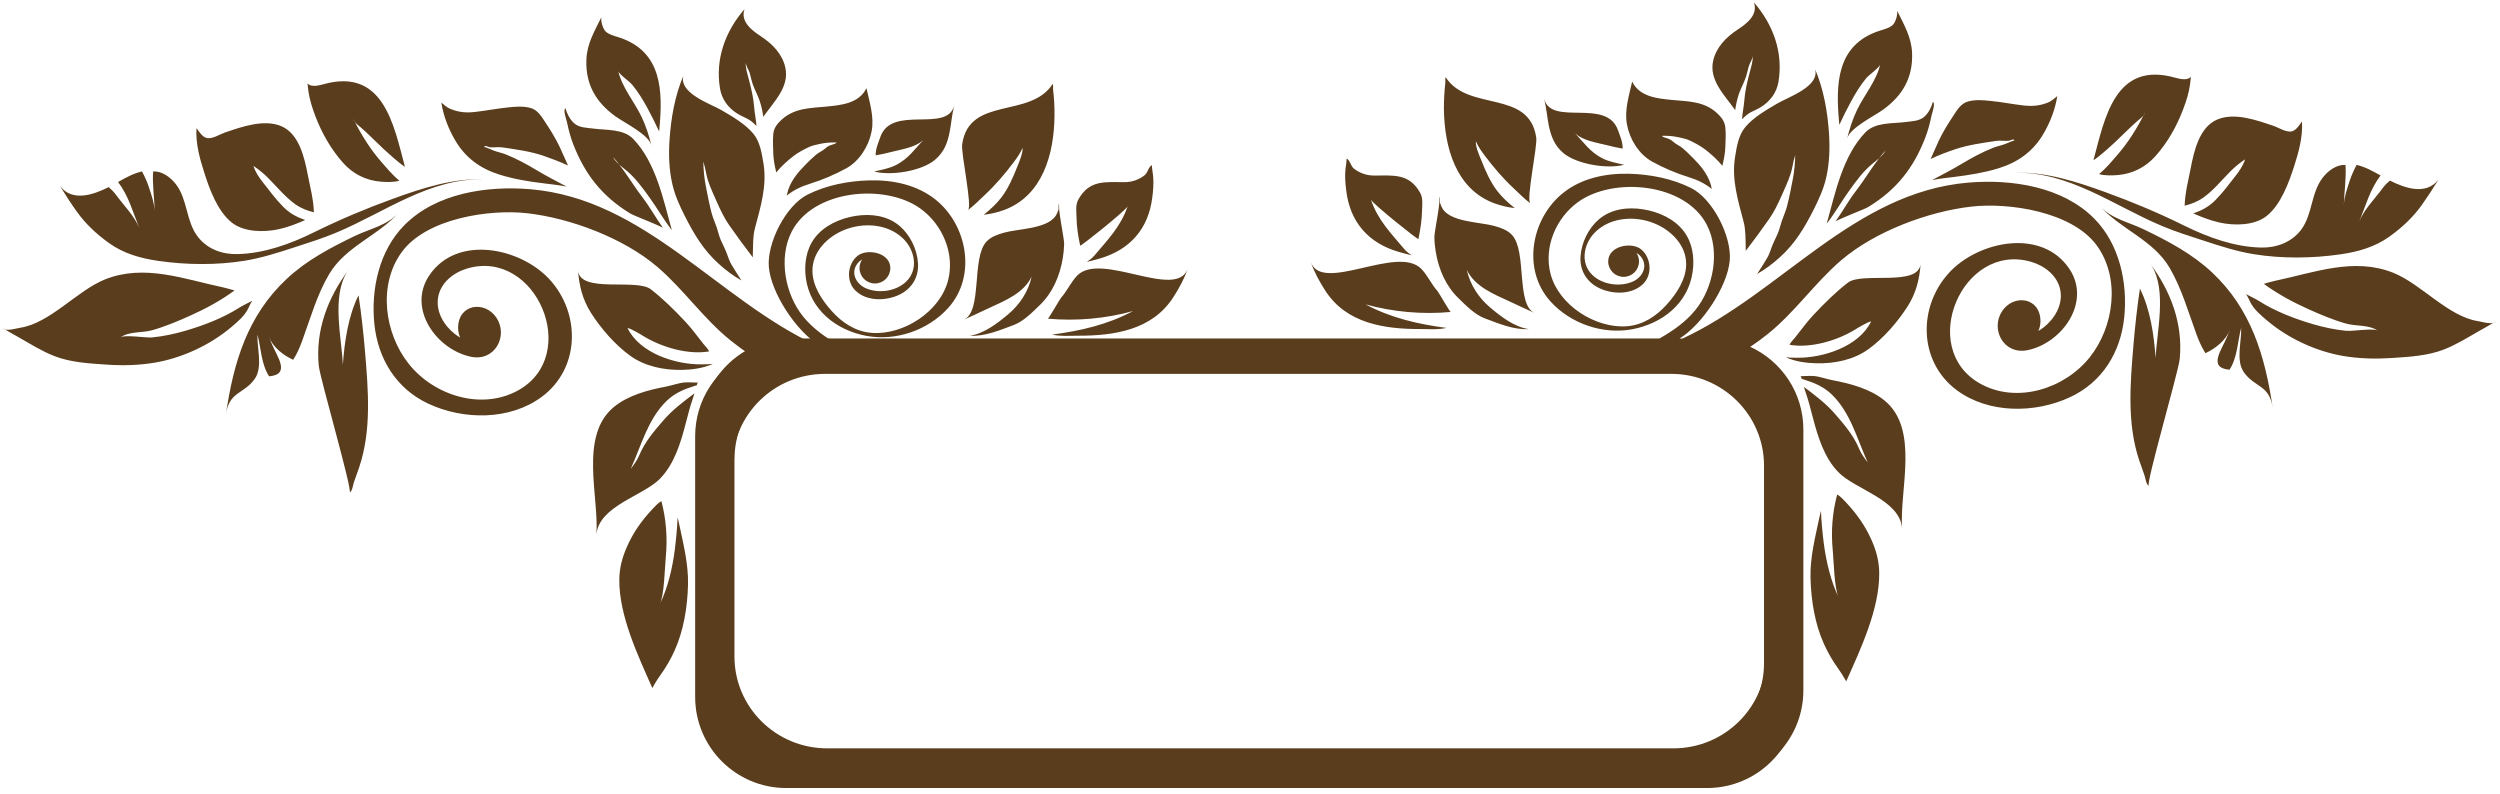 <?xml version="1.0" encoding="UTF-8"?>
<!-- Generator: Adobe Illustrator 15.0.1, SVG Export Plug-In  -->
<!DOCTYPE svg PUBLIC "-//W3C//DTD SVG 1.1 Tiny//EN" "http://www.w3.org/Graphics/SVG/1.1/DTD/svg11-tiny.dtd">
<svg version="1.1" baseProfile="tiny" xmlns="http://www.w3.org/2000/svg" xmlns:xlink="http://www.w3.org/1999/xlink" xmlns:a="http://ns.adobe.com/AdobeSVGViewerExtensions/3.0/" x="0px" y="0px" width="378px" height="120px" viewBox="-0.42 -0.37 378 120" overflow="visible" xml:space="preserve">
<defs>
</defs>
<path fill="#5A3D1C" d="M102.92,11.07c-1.31,3.02-1.9,6.52-2.11,9.75c-0.15,2.23-0.07,4.52,0.44,6.7c0.39,1.7,1.11,3.26,1.89,4.8  c1.37,2.71,2.81,5.12,5.08,7.17c1.09,0.99,2.21,1.84,3.48,2.55c-0.02-0.04-0.05-0.07-0.08-0.11c-0.5-0.76-0.98-1.52-1.44-2.29  c-0.31-0.53-0.47-1.05-0.68-1.61c-0.25-0.7-0.61-1.36-0.91-2.04c-0.28-0.63-0.42-1.29-0.63-1.94c-0.26-0.76-0.6-1.48-0.8-2.26  c-0.34-1.32-0.59-2.63-0.85-3.96c-0.25-1.25-0.37-2.53-0.39-3.8c0.04,0.27,0.15,0.53,0.22,0.81c0.17,0.68,0.26,1.39,0.48,2.06  c0.38,1.16,0.9,2.25,1.39,3.36c0.52,1.16,1.09,2.37,1.82,3.41c1.16,1.65,2.34,3.28,3.57,4.87c0-0.17,0-0.35,0.01-0.53  c0.05-1.32-0.02-2.6,0.32-3.88c0.85-3.21,1.84-6.41,1.29-9.76c-0.25-1.5-0.51-3.25-1.49-4.47c-1.24-1.53-3.19-2.63-4.86-3.62  C107.02,15.33,102.16,13.72,102.92,11.07z M99.28,19.11c0.52-5.66,0.46-11.72-6.15-13.84c-0.67-0.21-1.79-0.48-2.17-1.12  c-0.33-0.56-0.52-1.26-0.46-1.9c-1.04,2.13-2.19,4-2.26,6.46c-0.12,3.67,1.42,6.34,4.34,8.47c1.32,0.97,5.08,2.78,5.49,4.41  c-0.37-1.49-0.83-2.94-1.5-4.33c-1.06-2.21-2.98-4.48-3.5-6.87c0.1,0.46,1.69,1.55,2.1,2.05c0.9,1.1,1.66,2.33,2.33,3.58  c0.61,1.15,1.2,2.3,1.74,3.48C99.25,19.37,99.26,19.24,99.28,19.11z M85.46,24.65c-0.41-0.9-0.79-1.81-1.21-2.71  c-0.59-1.27-1.39-2.57-2.16-3.73c-0.63-0.95-1.2-1.99-2.37-2.28c-1.09-0.27-2.13-0.18-3.24-0.07c-1.71,0.17-3.4,0.51-5.11,0.7  c-1.33,0.15-2.39,0.05-3.64-0.44c-0.61-0.24-0.93-0.59-1.42-0.98c0.31,2,1.07,3.96,2.09,5.7c1.56,2.67,3.84,4.31,6.77,5.21  c2.18,0.68,4.44,1.04,6.7,1.31c1.13,0.14,2.26,0.26,3.38,0.48c-1.52-0.81-3.05-1.59-4.53-2.48c-1.54-0.92-3.06-1.75-4.73-2.41  c-0.6-0.23-1.23-0.34-1.83-0.58c-0.46-0.18-0.9-0.4-1.37-0.53c0.06-0.31,0.66,0.04,0.88,0.06c0.64,0.05,1.28-0.08,1.92,0.02  c2.05,0.31,4.12,0.58,6.1,1.24C82.91,23.59,84.21,24.07,85.46,24.65z M89.28,19.07c-0.98-0.13-2.17-0.11-2.94-0.85  c-0.63-0.6-1.03-1.4-1.26-2.22c-0.41,0.26,0.14,1.69,0.22,2.07c0.23,1.13,0.54,2.32,0.96,3.39c1.79,4.58,4.37,7.86,8.6,10.44  c0.62,0.38,3.23,1.31,4.95,2.16c-1.07-1.47-1.93-3.08-3.03-4.51c-1.25-1.62-2.31-3.42-3.57-5.04c-0.4-0.36-0.78-0.77-0.94-1.13  c0.33,0.36,0.64,0.74,0.94,1.13c0.31,0.28,0.63,0.54,0.86,0.72c1.54,1.22,2.61,2.73,3.75,4.31c1.15,1.6,2.12,3.33,3.34,4.88l0,0  c-1.3-4.67-2.42-10.24-5.85-13.8C93.81,19.09,91.2,19.33,89.28,19.07z M114.99,17.29c1.61-2.29,3.99-4.54,3.33-7.46  c-0.46-2.04-1.95-3.56-3.65-4.68c-1.39-0.91-3.18-2.24-2.52-4.14c-2.92,3.37-4.45,7.57-3.7,12.03c0.26,1.56,1.18,2.84,2.51,3.7  c0.54,0.35,1.12,0.58,1.68,0.88c0.51,0.26,0.92,0.66,1.32,1.06c-0.06-0.97-0.28-1.88-0.35-2.86c-0.11-1.47-0.47-2.94-0.85-4.36  c-0.18-0.67-0.5-1.7-0.41-2.4c-0.04,0.49,0.45,1.12,0.58,1.59c0.17,0.59,0.28,1.17,0.48,1.75c0.29,0.84,0.74,1.61,1.02,2.45  C114.7,15.65,114.88,16.46,114.99,17.29z M177,44.55c0.88-1.37,1.65-2.78,2.18-4.32c-1.68,4.89-13.17-2.68-16.75,1.09  c-0.95,1-1.51,2.32-2.42,3.33c-0.19,0.22-1.87,3.17-2,3.16c4.25,0.4,8.77,0,12.89-1.15c-3.86,2.06-7.93,2.99-12.24,3.56  c1.29,0.3,2.6,0.16,3.91,0.17C168.01,50.4,173.81,49.55,177,44.55z M271.46,105.01V65.58c0-7.6-6.16-13.77-13.77-13.77H126.45  c-2.03-1.16-3.89-2.43-5.41-4.29c-2.75-3.36-3.8-8.87-1.76-12.86c3.26-6.38,14.13-7.33,19.46-3.5c3.35,2.41,5.25,6.83,4.18,10.9  c-1.24,4.72-6.76,8.26-11.53,7.9c-2.44-0.18-4.46-1.52-6.05-3.3c-1.48-1.65-2.9-3.77-2.92-6.07c-0.02-2.9,2.28-5.17,4.81-6.19  c2.86-1.16,6.49-0.96,8.82,1.22c1.84,1.72,2.5,4.73,0.52,6.61c-1.54,1.47-4.2,1.82-6.12,0.96c-1.46-0.66-2.3-2.34-1.21-3.73  c0.21-0.27,0.45-0.46,0.7-0.6c-0.25,0.37-0.4,0.82-0.4,1.3c0,1.29,1.04,2.33,2.33,2.33c1.29,0,2.33-1.04,2.33-2.33  c0-2.37-3.57-3.01-4.98-1.83c-1.53,1.27-1.76,3.87-0.24,5.29c1.71,1.6,4.55,1.52,6.56,0.58c1.93-0.91,3-2.71,2.84-4.83  c-0.15-2.08-1.19-4.23-2.78-5.58c-1.84-1.57-4.36-1.89-6.69-1.51c-2.3,0.37-4.69,1.42-6.14,3.32c-1.31,1.73-1.63,4-1.34,6.11  c0.67,4.77,4.57,7.84,9.13,8.7c4.46,0.84,9.36-0.85,12.4-4.23c4.31-4.79,2.91-12.53-1.96-16.4c-2.8-2.22-6.42-2.96-9.92-2.88  c-3.18,0.08-6.5,0.71-9.37,2.14c-3.34,1.66-6.18,7.37-5.88,10.95c0.33,3.91,4.11,9.69,7.6,11.83h-0.46  c-14.93-6.95-25.91-22.12-43.2-23.58c-6.52-0.55-14.23,0.57-19.04,5.43c-3.82,3.85-5.09,9.71-4.54,14.98  c0.55,5.25,3.3,9.75,8.16,12.02c5.29,2.48,12.33,2.54,17.15-1.04c5.8-4.3,5.91-12.59,1.18-17.75c-4.39-4.79-14-6.84-18.19-0.61  c-3.36,4.98,1.05,11.2,6.29,12.3c3.65,0.76,5.69-3.17,3.86-5.91c-1.74-2.61-5.8-2.11-5.79,1.57c0,0.51,0.12,1,0.31,1.44  c-0.29-0.17-0.57-0.36-0.81-0.55c-1.66-1.29-2.9-3.39-2.52-5.56c0.39-2.22,2.34-3.73,4.41-4.34c10.44-3.05,17.27,13.12,7.69,18.43  c-5.55,3.08-12.75,0.77-16.54-4c-3.69-4.63-4.69-11.96-1.05-16.92c3.74-5.11,13.29-6.5,18.96-5.86c6.56,0.75,14.58,3.76,19.67,8.11  c4,3.42,6.97,7.83,11.09,11.14c0.83,0.66,1.72,1.33,2.66,1.95c-4.74,2.18-8.03,6.96-8.03,12.51v39.43c0,7.6,6.16,13.77,13.77,13.77  h139.24C265.29,118.78,271.46,112.61,271.46,105.01z M266.3,99.9c0,7.67-6.28,13.88-14.02,13.88H124.33  c-7.74,0-14.02-6.21-14.02-13.88V70.04c0-7.67,6.28-13.88,14.02-13.88h127.95c7.74,0,14.02,6.21,14.02,13.88V99.9z M131.37,19.48  c0.42-2.2-0.32-4.39-0.78-6.52c-1.11,2.29-3.74,2.56-6.02,2.78c-2.49,0.24-4.86,0.21-6.8,1.98c-0.66,0.6-1.19,1.26-1.27,2.17  c-0.09,0.98-0.03,2.01,0,2.99c0.04,0.96,0.22,1.89,0.45,2.82c0.75-0.93,1.67-1.75,2.6-2.47c0.66-0.51,1.44-0.93,2.18-1.29  c0.59-0.29,1.12-0.4,1.76-0.54c0.85-0.19,1.71-0.26,2.6-0.23c-0.15,0.21-0.5,0.27-0.73,0.35c-0.42,0.13-0.66,0.25-0.99,0.55  c-0.43,0.38-0.96,0.59-1.4,0.95c-0.59,0.49-1.13,1.03-1.67,1.58c-1.04,1.05-2.03,2.25-2.52,3.67c-0.09,0.27-0.18,0.61-0.24,0.93  c1.08-0.86,2.18-1.38,3.54-1.8c1.85-0.57,3.78-1.4,5.47-2.33C129.54,23.98,130.95,21.69,131.37,19.48z M173.81,29.45  c0.13-1.06,0.23-2.15,0.12-3.21c-0.06-0.55-0.17-1.09-0.18-1.64c-0.54,0.28-0.61,1.12-1.1,1.52c-0.84,0.67-1.92,1.05-2.99,1.05  c-2.98,0-5.33-0.38-7.01,2.58c-0.49,0.87-0.32,1.79-0.3,2.75c0.02,1.42,0.25,2.87,0.55,4.27c0.04,0.17,6.69-5.13,7.17-5.93  c-1.04,3.05-2.98,5.01-5.02,7.43c-0.32,0.38-0.73,0.68-1.15,0.96c0.66-0.15,1.32-0.32,1.96-0.51  C170.43,37.39,173.23,34.24,173.81,29.45z M160.48,36.51c0.03-0.78-1.06-5.75-0.71-6.14c-0.27,0.3-0.05,0.66-0.16,1  c-0.08,0.27-0.32,0.79-0.49,1.01c-1.44,1.88-5.64,1.84-7.73,2.43c-0.98,0.28-1.95,0.6-2.66,1.36c-2.29,2.45-0.58,10.52-3.4,11.79  c1.25-0.56,2.49-1.14,3.72-1.72c2.41-1.12,5.31-2.25,6.52-4.8c-0.48,2.24-1.81,4.25-3.55,5.71c-1.62,1.36-3.66,2.93-5.81,3.25  c2.29,0.12,4.52-0.84,6.63-1.62c1.53-0.57,2.87-1.97,4.03-3.09c1.88-1.83,2.95-4.36,3.39-6.94C160.39,38,160.46,37.25,160.48,36.51z   M143.17,19.56c0.25-1.3,0.35-2.67,0.69-3.97c-1.1,4.22-9.43-0.19-11.17,4.75c-0.28,0.81-0.75,1.84-0.7,2.78  c0.75-0.13,1.5-0.29,2.26-0.49c1.41-0.37,3.67-0.69,4.77-1.7c0.05-0.05,0.1-0.09,0.15-0.12c-1.3,1.41-2.25,2.79-4.01,3.72  c-1.06,0.56-2.25,0.77-3.4,1.03c2.51,0.69,7.15-0.06,9.17-1.75C142.36,22.62,142.87,21.14,143.17,19.56z M86.98,40.49  c0.15,2.3,0.69,4.45,1.94,6.42c1.5,2.37,3.65,4.85,5.93,6.5c2.24,1.62,5.13,2.2,7.86,2.15c1.55-0.03,3.21-0.26,4.66-0.91  c-0.54,0.06-1.05,0.06-1.65,0.07c-3.96,0.07-9.44-1.68-11.26-5.5c0.47,0.11,0.81,0.34,1.24,0.55c0.44,0.22,0.83,0.48,1.25,0.73  c2.74,1.65,6.68,2.81,9.86,2.26c-0.22-0.44-0.57-0.74-0.88-1.14c-0.91-1.14-1.76-2.33-2.76-3.39c-1.63-1.73-3.32-3.42-5.2-4.87  C95.78,41.69,87.21,44.05,86.98,40.49z M89.75,80.51c0.33-4.36,7.04-5.88,9.59-8.47c2.18-2.21,3.14-5.39,3.9-8.31  c0.34-1.3,0.64-2.52,1.08-3.79c0.09-0.27,0.18-0.55,0.27-0.84c-1.64,1.23-3.34,2.51-4.68,4.06c-1.47,1.7-2.82,3.27-3.7,5.36  c-0.3,0.71-0.81,1.4-1.27,2.01c1.6-3.5,2.58-7.51,5.42-10.27c1.22-1.18,2.59-1.76,4.18-2.26c0.13-0.04,0.26-0.08,0.4-0.12  c0.03-0.12,0.07-0.25,0.1-0.37c0.06-0.01,0.12-0.03,0.19-0.04c-0.7,0.03-1.4-0.07-2.09-0.02c-0.96,0.08-1.9,0.45-2.84,0.63  c-2.7,0.51-5.69,1.29-7.87,3.06C87.09,65.5,90.19,74.75,89.75,80.51z M159.02,17.16c0.02-1.37-0.06-2.72-0.21-3.97  c-0.04-0.31,0.05-0.59-0.05-0.89c-3.38,5.32-12.62,1.79-13.7,9.14c-0.2,1.34,1.56,9.37,0.89,9.95c0.01-0.01,0.02-0.01,0.03-0.02  c0.92-0.71,1.67-1.49,2.52-2.28c1.56-1.45,3.01-3.15,4.29-4.85c0.55-0.73,1.04-1.41,1.4-2.24c0.06,0.82-0.47,2-0.77,2.77  c-0.66,1.65-1.35,3.31-2.46,4.75c-0.73,0.95-1.66,1.81-2.64,2.58c1.03-0.1,2.16-0.38,3.11-0.73  C157.22,29.21,158.96,22.92,159.02,17.16z M94.34,82.38c-0.7,1.62-1.11,3.16-1.12,4.92c-0.04,5.43,2.83,11.48,4.99,16.35  c0.37-0.65,0.79-1.35,1.25-1.98c0.8-1.11,1.51-2.34,2.08-3.59c1.42-3.1,1.99-6.71,2.07-10.09c0.07-3.12-0.74-6.26-1.38-9.3  c-0.06-0.28-0.14-0.55-0.2-0.82c-0.06,1.67-0.23,3.34-0.43,4.94c-0.33,2.64-1.06,5.77-2.25,8.15c0.68-1.37,0.73-5.38,0.9-7.14  c0.27-2.79,0.06-5.7-0.67-8.42c-0.51,0.29-0.88,0.71-1.29,1.14C96.63,78.29,95.3,80.16,94.34,82.38z M29.47,35.4  c-1.79-2.34-1.49-5.58-3.31-7.94c-0.82-1.05-2.09-1.98-3.43-1.91c-0.13,1.94,0.18,4.04,0.26,6.05c-0.1-1.32-0.44-2.27-0.9-3.67  c-0.26-0.82-0.64-1.62-1.04-2.38c-1.28,0.29-2.47,0.95-3.62,1.6c1.61,2.12,2.22,4.5,3.2,6.93c-0.74-1.82-2.36-3.41-3.51-4.99  c-0.32-0.44-0.71-0.82-1.11-1.17c-2.31,1.17-5.48,2.26-7.34-0.14c0.78,1.29,1.59,2.54,2.46,3.76c1.37,1.93,3.01,3.46,4.93,4.84  c2.23,1.6,4.78,2.31,7.47,2.7c4.24,0.61,8.78,0.66,13.01-0.02c2.57-0.42,5.05-1.21,7.52-2.02c2.15-0.7,4.31-1.37,6.4-2.25  c7.35-3.08,14.09-8.29,22.43-8.05c-4.84-0.18-9.42,1.32-13.91,2.95c-4.08,1.48-7.96,3.11-11.85,5.03  c-3.61,1.79-7.59,3.24-11.65,3.33C33.16,38.11,30.91,37.29,29.47,35.4z M33.74,62.26c0.51-3.47,2.69-3.01,4.34-5.32  c1.28-1.79,0.33-4.68,0.43-6.74c0.53,2.05,0.57,4.52,1.76,6.33c3.35-0.28,1.14-3.06,0.4-4.92c-0.15-0.38-0.33-0.76-0.48-1.14  c0.62,1.62,2.17,2.86,3.72,3.56c0.57-0.89,0.99-1.85,1.35-2.84c1.24-3.39,2.23-6.95,4.07-10.08c2.47-4.21,7.37-5.79,10.53-9.32  c-1.72,1.92-4.35,2.43-6.59,3.5c-3.71,1.79-7.31,3.67-10.34,6.51C36.98,47.36,34.89,54.44,33.74,62.26z M15.45,41.88  c-4.22,1.69-8.32,6.64-12.84,7.31c-0.47,0.07-1.63,0.44-2.27,0.24c0.71,0.46,1.46,0.85,2.19,1.27c1.72,0.98,3.42,2.05,5.27,2.77  c2.5,0.97,5.24,1.11,7.88,1.29c2.46,0.17,4.89,0.11,7.32-0.3c4.08-0.69,8.3-2.64,11.48-5.31c1-0.85,2.09-1.73,2.66-2.94  c0.18-0.39,0.35-0.78,0.59-1.11c-0.65,0.36-1.34,0.65-1.97,1.05c-2.42,1.55-5.38,2.68-8.14,3.49c-1.65,0.48-3.33,0.84-5.04,1.01  c-0.58,0.06-2.08-0.14-3.28-0.18c-0.69-0.02-1.27,0.01-1.51,0.17c1.41-0.96,3.24-0.64,4.8-1.08c1.96-0.55,4.01-1.42,5.74-2.2  c2.34-1.05,4.64-2.29,6.71-3.81c-0.56-0.16-1.12-0.33-1.7-0.46C27.46,41.85,21.41,39.49,15.45,41.88z M0,49.22  c0.08,0.1,0.2,0.16,0.34,0.21C0.23,49.36,0.11,49.29,0,49.22z M46.12,26.08c-0.5-2.58-1.29-6.2-3.98-7.36  c-2.61-1.13-6,0.08-8.54,0.94c-0.78,0.27-1.98,1.08-2.84,0.81c-0.64-0.19-1.09-0.97-1.47-1.47c-0.15,2.31,0.49,4.6,1.19,6.78  c0.8,2.52,2.01,5.82,4.17,7.52c1.86,1.46,4.9,1.47,7.1,0.98c1.36-0.3,2.68-0.81,3.98-1.38c-1.29-0.45-2.35-1.01-3.33-2  c-1.14-1.15-2.08-2.45-3.08-3.71c-0.57-0.72-1.14-1.57-1.42-2.47c0.79,0.53,1.46,1.07,2.17,1.77c1.36,1.35,2.6,2.91,4.17,4.03  c0.86,0.61,1.81,0.97,2.8,1.21C46.99,29.83,46.48,27.93,46.12,26.08z M47.86,31.9L47.86,31.9l0.1-0.05  C47.92,31.87,47.89,31.89,47.86,31.9z M52.31,40.41c-3.17,4.22-5.06,9.17-4.53,14.53c0.19,1.92,5.15,18.9,4.67,19.17  c0.41-0.23,0.5-1.14,0.64-1.56c0.26-0.77,0.55-1.53,0.81-2.3c1.87-5.59,1.36-11.6,0.88-17.36c-0.24-2.85-0.56-5.8-0.99-8.61  c-1.57,3.15-2.12,7.02-2.37,10.5c-0.17-3.95-1.71-10.25,0.6-13.95C52.11,40.68,52.21,40.54,52.31,40.41z M60.19,24.42  c0.2,0.16,0.41,0.3,0.62,0.44c-1.7-6.36-3.26-15.08-12.4-12.47c-0.84,0.24-1.88,0.4-2.33-0.15c0.04,0.39,0.07,0.79,0.13,1.18  c0.18,1.28,0.58,2.5,1.03,3.71c0.98,2.59,2.36,5.04,4.21,7.12c1.5,1.68,3.46,2.67,5.71,2.85c0.64,0.05,1.91,0.13,2.81-0.15  c-1.07-0.86-1.93-1.93-2.83-2.96c-1.52-1.75-2.84-3.83-3.9-5.92c-0.11-0.14-0.2-0.29-0.24-0.46c0.07,0.15,0.16,0.31,0.24,0.46  c0.25,0.33,0.63,0.6,0.92,0.85c1.17,1.02,2.27,2.17,3.41,3.23C58.42,22.93,59.29,23.71,60.19,24.42z"/>
<path fill="#5A3D1C" d="M268.27,15.3c-1.67,0.99-3.62,2.09-4.86,3.62c-0.99,1.22-1.25,2.97-1.49,4.47  c-0.55,3.35,0.45,6.55,1.29,9.76c0.34,1.29,0.28,2.56,0.32,3.88c0.01,0.18,0.01,0.36,0.01,0.53c1.23-1.59,2.41-3.22,3.57-4.87  c0.73-1.04,1.3-2.25,1.82-3.41c0.5-1.11,1.01-2.21,1.39-3.36c0.22-0.67,0.32-1.38,0.48-2.06c0.07-0.28,0.18-0.54,0.22-0.81  c-0.02,1.27-0.14,2.55-0.39,3.8c-0.26,1.33-0.51,2.64-0.85,3.96c-0.2,0.78-0.54,1.5-0.8,2.26c-0.22,0.65-0.36,1.31-0.63,1.94  c-0.3,0.68-0.66,1.34-0.91,2.04c-0.2,0.56-0.36,1.08-0.68,1.61c-0.46,0.78-0.94,1.54-1.44,2.29c-0.02,0.04-0.05,0.07-0.08,0.11  c1.27-0.71,2.38-1.56,3.48-2.55c2.27-2.05,3.71-4.46,5.08-7.17c0.78-1.55,1.5-3.11,1.89-4.8c0.51-2.19,0.58-4.47,0.44-6.7  c-0.21-3.23-0.81-6.73-2.11-9.75C274.77,12.72,269.92,14.32,268.27,15.3z M277.69,18.5c0.54-1.18,1.12-2.33,1.74-3.48  c0.67-1.25,1.43-2.48,2.33-3.58c0.41-0.49,2-1.59,2.1-2.05c-0.52,2.39-2.44,4.66-3.5,6.87c-0.67,1.39-1.12,2.84-1.5,4.33  c0.41-1.63,4.17-3.44,5.49-4.41c2.92-2.14,4.46-4.8,4.34-8.47c-0.08-2.45-1.22-4.33-2.26-6.46c0.07,0.64-0.13,1.34-0.46,1.9  c-0.38,0.64-1.5,0.91-2.17,1.12c-6.61,2.12-6.66,8.19-6.15,13.84C277.67,18.24,277.68,18.37,277.69,18.5z M295.26,22.18  c1.98-0.66,4.05-0.93,6.1-1.24c0.64-0.1,1.28,0.02,1.92-0.02c0.22-0.02,0.82-0.38,0.88-0.06c-0.48,0.14-0.91,0.35-1.37,0.53  c-0.6,0.24-1.24,0.35-1.83,0.58c-1.67,0.66-3.19,1.49-4.73,2.41c-1.48,0.89-3.01,1.67-4.53,2.48c1.12-0.22,2.25-0.34,3.38-0.48  c2.26-0.28,4.52-0.64,6.7-1.31c2.93-0.91,5.21-2.54,6.77-5.21c1.02-1.74,1.78-3.7,2.09-5.7c-0.49,0.38-0.81,0.74-1.42,0.98  c-1.24,0.49-2.31,0.58-3.64,0.44c-1.71-0.19-3.4-0.54-5.11-0.7c-1.11-0.11-2.15-0.2-3.24,0.07c-1.17,0.29-1.74,1.32-2.37,2.28  c-0.77,1.16-1.58,2.47-2.16,3.73c-0.42,0.9-0.79,1.81-1.21,2.71C292.72,23.07,294.03,22.59,295.26,22.18z M281.63,19.64  c-3.43,3.56-4.55,9.13-5.85,13.8l0,0c1.22-1.55,2.19-3.28,3.33-4.88c1.14-1.59,2.21-3.09,3.75-4.31c0.23-0.18,0.55-0.44,0.86-0.72  c0.3-0.39,0.61-0.77,0.94-1.13c-0.16,0.36-0.54,0.77-0.94,1.13c-1.26,1.62-2.32,3.42-3.57,5.04c-1.11,1.43-1.96,3.04-3.03,4.51  c1.72-0.85,4.33-1.78,4.95-2.16c4.23-2.58,6.82-5.85,8.6-10.44c0.42-1.07,0.73-2.27,0.96-3.39c0.08-0.38,0.62-1.81,0.21-2.07  c-0.23,0.83-0.63,1.62-1.26,2.22c-0.77,0.73-1.96,0.71-2.94,0.85C285.73,18.33,283.13,18.09,281.63,19.64z M262.5,13.84  c0.28-0.84,0.73-1.61,1.02-2.45c0.2-0.58,0.31-1.16,0.48-1.75c0.13-0.47,0.62-1.11,0.58-1.59c0.09,0.7-0.23,1.73-0.41,2.4  c-0.38,1.42-0.74,2.89-0.85,4.36c-0.07,0.98-0.29,1.89-0.35,2.86c0.4-0.4,0.81-0.8,1.32-1.06c0.56-0.29,1.15-0.53,1.68-0.88  c1.32-0.86,2.24-2.14,2.51-3.7c0.75-4.46-0.78-8.66-3.7-12.03c0.65,1.91-1.13,3.23-2.52,4.14c-1.7,1.12-3.19,2.64-3.65,4.68  c-0.66,2.92,1.72,5.18,3.33,7.46C262.06,15.46,262.23,14.65,262.5,13.84z M214.37,49.38c1.31,0,2.62,0.13,3.91-0.17  c-4.31-0.57-8.38-1.5-12.24-3.56c4.12,1.15,8.64,1.55,12.89,1.15c-0.13,0.01-1.8-2.94-2-3.16c-0.92-1.02-1.47-2.33-2.42-3.33  c-3.59-3.77-15.08,3.8-16.75-1.09c0.53,1.54,1.3,2.95,2.18,4.32C203.13,48.55,208.93,49.4,214.37,49.38z M119.24,117.78h139.24  c7.6,0,13.77-6.16,13.77-13.77V64.58c0-5.55-3.29-10.34-8.03-12.51c0.94-0.62,1.83-1.28,2.66-1.95c4.12-3.31,7.1-7.72,11.09-11.14  c5.09-4.35,13.11-7.36,19.67-8.11c5.67-0.65,15.22,0.75,18.96,5.86c3.63,4.96,2.63,12.29-1.05,16.92c-3.79,4.76-10.99,7.07-16.54,4  c-9.58-5.31-2.76-21.48,7.69-18.43c2.06,0.6,4.02,2.12,4.41,4.34c0.38,2.16-0.86,4.26-2.52,5.56c-0.24,0.19-0.51,0.37-0.81,0.55  c0.2-0.44,0.31-0.93,0.32-1.44c0-3.68-4.05-4.18-5.79-1.57c-1.83,2.74,0.21,6.67,3.86,5.91c5.24-1.09,9.65-7.31,6.29-12.3  c-4.19-6.23-13.81-4.18-18.19,0.61c-4.73,5.16-4.62,13.45,1.18,17.75c4.82,3.58,11.86,3.52,17.15,1.04  c4.86-2.27,7.61-6.77,8.16-12.02c0.55-5.27-0.72-11.13-4.54-14.98c-4.81-4.85-12.52-5.98-19.04-5.43  c-17.29,1.47-28.28,16.64-43.2,23.58h-0.46c3.48-2.14,7.27-7.92,7.6-11.83c0.3-3.58-2.53-9.29-5.88-10.95  c-2.87-1.42-6.19-2.06-9.37-2.14c-3.5-0.08-7.13,0.66-9.92,2.88c-4.87,3.87-6.27,11.6-1.96,16.4c3.04,3.38,7.93,5.07,12.4,4.23  c4.56-0.86,8.46-3.93,9.12-8.7c0.3-2.11-0.02-4.38-1.34-6.11c-1.44-1.9-3.83-2.95-6.14-3.32c-2.33-0.38-4.84-0.06-6.69,1.51  c-1.6,1.36-2.63,3.5-2.78,5.58c-0.16,2.13,0.92,3.92,2.84,4.83c2,0.95,4.85,1.02,6.56-0.58c1.52-1.42,1.29-4.02-0.24-5.29  c-1.42-1.18-4.98-0.54-4.98,1.83c0,1.29,1.04,2.33,2.33,2.33c1.29,0,2.33-1.04,2.33-2.33c0-0.48-0.15-0.93-0.4-1.3  c0.25,0.14,0.49,0.33,0.7,0.6c1.09,1.39,0.25,3.07-1.21,3.73c-1.92,0.86-4.58,0.51-6.12-0.96c-1.97-1.88-1.32-4.89,0.52-6.61  c2.33-2.18,5.96-2.38,8.82-1.22c2.54,1.03,4.84,3.3,4.82,6.19c-0.02,2.3-1.44,4.42-2.92,6.07c-1.6,1.78-3.62,3.12-6.05,3.3  c-4.77,0.35-10.29-3.19-11.53-7.9c-1.07-4.07,0.82-8.49,4.18-10.9c5.34-3.83,16.2-2.89,19.46,3.5c2.04,3.99,0.99,9.5-1.76,12.86  c-1.52,1.86-3.38,3.12-5.41,4.29H119.24c-7.6,0-13.77,6.16-13.77,13.77v39.43C105.48,111.61,111.64,117.78,119.24,117.78z   M110.64,69.04c0-7.67,6.28-13.88,14.02-13.88H252.6c7.74,0,14.02,6.21,14.02,13.88V98.9c0,7.67-6.28,13.88-14.02,13.88H124.65  c-7.74,0-14.02-6.21-14.02-13.88V69.04z M249.39,24.07c1.69,0.93,3.62,1.76,5.47,2.33c1.36,0.42,2.46,0.94,3.54,1.8  c-0.06-0.33-0.14-0.66-0.24-0.93c-0.49-1.42-1.47-2.62-2.52-3.67c-0.54-0.54-1.08-1.09-1.67-1.58c-0.43-0.36-0.97-0.57-1.39-0.95  c-0.33-0.29-0.57-0.42-0.99-0.55c-0.23-0.07-0.59-0.14-0.73-0.35c0.88-0.04,1.75,0.04,2.6,0.23c0.64,0.14,1.17,0.25,1.76,0.54  c0.75,0.37,1.52,0.79,2.18,1.29c0.93,0.72,1.84,1.54,2.6,2.47c0.23-0.92,0.41-1.86,0.45-2.82c0.04-0.98,0.1-2.01,0-2.99  c-0.09-0.91-0.62-1.57-1.27-2.17c-1.94-1.78-4.31-1.75-6.8-1.98c-2.28-0.22-4.92-0.49-6.02-2.78c-0.46,2.13-1.2,4.33-0.78,6.52  C245.99,20.69,247.4,22.98,249.39,24.07z M211.08,37.72c0.65,0.19,1.3,0.36,1.96,0.51c-0.43-0.27-0.83-0.58-1.15-0.96  c-2.04-2.42-3.98-4.38-5.02-7.43c0.48,0.79,7.13,6.1,7.17,5.93c0.3-1.4,0.52-2.86,0.55-4.27c0.02-0.96,0.19-1.88-0.3-2.75  c-1.68-2.95-4.03-2.57-7.01-2.58c-1.07,0-2.15-0.38-2.99-1.05c-0.5-0.4-0.57-1.24-1.1-1.52c-0.01,0.55-0.12,1.09-0.18,1.64  c-0.11,1.07-0.01,2.15,0.12,3.21C203.71,33.24,206.5,36.39,211.08,37.72z M216.67,37.74c0.43,2.59,1.51,5.11,3.39,6.94  c1.15,1.12,2.5,2.52,4.03,3.09c2.11,0.78,4.33,1.75,6.63,1.62c-2.15-0.31-4.18-1.88-5.81-3.25c-1.74-1.46-3.06-3.47-3.55-5.71  c1.21,2.55,4.1,3.68,6.52,4.8c1.24,0.58,2.47,1.16,3.72,1.72c-2.82-1.26-1.12-9.33-3.4-11.79c-0.71-0.76-1.68-1.08-2.66-1.36  c-2.08-0.59-6.28-0.56-7.72-2.43c-0.17-0.22-0.41-0.74-0.49-1.01c-0.11-0.34,0.11-0.71-0.16-1c0.35,0.39-0.74,5.36-0.71,6.14  C216.47,36.25,216.54,37,216.67,37.74z M235.98,22.79c2.03,1.68,6.66,2.44,9.17,1.75c-1.15-0.26-2.34-0.46-3.4-1.03  c-1.75-0.93-2.71-2.32-4.01-3.72c0.05,0.04,0.1,0.08,0.15,0.12c1.11,1.01,3.37,1.34,4.78,1.7c0.75,0.2,1.5,0.36,2.25,0.49  c0.05-0.94-0.41-1.97-0.7-2.78c-1.74-4.94-10.07-0.52-11.17-4.75c0.34,1.31,0.44,2.67,0.69,3.97  C234.07,20.14,234.58,21.62,235.98,22.79z M278.99,42.36c-1.88,1.45-3.57,3.14-5.2,4.87c-1,1.06-1.85,2.25-2.76,3.39  c-0.32,0.4-0.66,0.7-0.88,1.14c3.19,0.55,7.13-0.61,9.86-2.26c0.42-0.25,0.8-0.51,1.25-0.73c0.43-0.21,0.77-0.45,1.24-0.55  c-1.83,3.82-7.3,5.56-11.26,5.5c-0.59-0.01-1.11-0.01-1.65-0.07c1.44,0.65,3.11,0.88,4.66,0.91c2.73,0.06,5.61-0.52,7.86-2.15  c2.28-1.65,4.42-4.13,5.93-6.5c1.25-1.97,1.79-4.12,1.94-6.42C289.72,43.05,281.15,40.69,278.99,42.36z M284.5,60.17  c-2.18-1.77-5.17-2.55-7.87-3.06c-0.95-0.18-1.88-0.55-2.84-0.63c-0.69-0.05-1.39,0.04-2.09,0.02c0.06,0.01,0.12,0.03,0.19,0.04  c0.03,0.12,0.07,0.25,0.1,0.37c0.13,0.04,0.26,0.08,0.39,0.12c1.58,0.5,2.96,1.08,4.18,2.26c2.84,2.76,3.83,6.77,5.42,10.27  c-0.46-0.61-0.97-1.3-1.27-2.01c-0.87-2.09-2.23-3.67-3.7-5.36c-1.34-1.55-3.04-2.83-4.68-4.06c0.09,0.28,0.18,0.57,0.27,0.84  c0.44,1.27,0.74,2.49,1.08,3.79c0.77,2.92,1.72,6.1,3.91,8.31c2.55,2.59,9.26,4.11,9.59,8.47C286.74,73.75,289.85,64.5,284.5,60.17z   M225.5,30.36c0.94,0.35,2.07,0.63,3.11,0.73c-0.98-0.77-1.91-1.63-2.64-2.58c-1.11-1.44-1.8-3.1-2.46-4.75  c-0.31-0.76-0.84-1.94-0.78-2.77c0.36,0.84,0.85,1.52,1.4,2.24c1.28,1.7,2.73,3.4,4.29,4.85c0.85,0.79,1.6,1.57,2.52,2.28  c0.01,0.01,0.02,0.01,0.03,0.02c-0.67-0.57,1.09-8.61,0.89-9.95c-1.08-7.36-10.32-3.83-13.7-9.14c-0.1,0.3-0.01,0.58-0.05,0.89  c-0.14,1.25-0.22,2.59-0.21,3.97C217.98,21.92,219.71,28.21,225.5,30.36z M278.65,75.54c-0.41-0.43-0.78-0.85-1.29-1.14  c-0.73,2.71-0.95,5.62-0.67,8.42c0.17,1.75,0.22,5.77,0.9,7.14c-1.18-2.38-1.91-5.51-2.25-8.15c-0.2-1.59-0.37-3.27-0.43-4.94  c-0.07,0.27-0.14,0.54-0.2,0.82c-0.64,3.04-1.46,6.18-1.38,9.3c0.08,3.38,0.65,6.99,2.07,10.09c0.57,1.25,1.28,2.48,2.08,3.59  c0.46,0.63,0.88,1.32,1.25,1.98c2.16-4.86,5.03-10.91,4.99-16.35c-0.01-1.76-0.42-3.31-1.12-4.92  C281.63,79.16,280.3,77.29,278.65,75.54z M341.46,37.06c-4.06-0.09-8.05-1.55-11.65-3.33c-3.89-1.92-7.77-3.55-11.85-5.03  c-4.49-1.63-9.07-3.13-13.91-2.95c8.34-0.24,15.08,4.96,22.43,8.05c2.08,0.88,4.25,1.54,6.4,2.25c2.47,0.81,4.95,1.61,7.52,2.02  c4.23,0.68,8.77,0.63,13.01,0.02c2.69-0.38,5.24-1.1,7.47-2.7c1.92-1.38,3.56-2.91,4.93-4.84c0.87-1.23,1.68-2.48,2.46-3.76  c-1.87,2.4-5.03,1.31-7.34,0.14c-0.41,0.35-0.79,0.73-1.11,1.17c-1.15,1.57-2.77,3.17-3.51,4.99c0.99-2.42,1.6-4.8,3.21-6.93  c-1.16-0.65-2.34-1.31-3.62-1.6c-0.4,0.76-0.77,1.56-1.04,2.38c-0.45,1.41-0.8,2.35-0.9,3.67c0.08-2.01,0.39-4.1,0.26-6.05  c-1.34-0.07-2.62,0.86-3.43,1.91c-1.83,2.36-1.53,5.6-3.31,7.94C346.02,36.29,343.77,37.11,341.46,37.06z M334.02,40.8  c-3.03-2.83-6.63-4.72-10.34-6.51c-2.23-1.08-4.87-1.58-6.59-3.5c3.16,3.53,8.06,5.11,10.53,9.32c1.83,3.13,2.83,6.7,4.07,10.08  c0.36,0.99,0.79,1.95,1.35,2.84c1.54-0.71,3.1-1.95,3.72-3.56c-0.15,0.38-0.33,0.76-0.48,1.14c-0.74,1.87-2.95,4.65,0.4,4.92  c1.19-1.8,1.23-4.27,1.76-6.33c0.09,2.06-0.85,4.95,0.43,6.74c1.65,2.31,3.83,1.85,4.34,5.32C342.05,53.44,339.96,46.36,334.02,40.8  z M343.57,42.09c-0.57,0.12-1.14,0.29-1.7,0.46c2.08,1.52,4.37,2.76,6.71,3.81c1.73,0.78,3.79,1.66,5.74,2.2  c1.57,0.44,3.39,0.12,4.8,1.08c-0.24-0.17-0.82-0.2-1.51-0.17c-1.19,0.04-2.7,0.24-3.28,0.18c-1.71-0.17-3.39-0.53-5.04-1.01  c-2.75-0.81-5.71-1.94-8.14-3.49c-0.63-0.4-1.32-0.69-1.97-1.05c0.24,0.34,0.41,0.72,0.59,1.11c0.57,1.21,1.66,2.09,2.66,2.94  c3.17,2.67,7.39,4.62,11.48,5.31c2.43,0.41,4.86,0.46,7.32,0.3c2.64-0.18,5.39-0.32,7.88-1.29c1.85-0.72,3.55-1.79,5.27-2.77  c0.73-0.42,1.48-0.81,2.18-1.27c-0.65,0.2-1.81-0.17-2.27-0.24c-4.52-0.67-8.62-5.62-12.84-7.31  C355.52,38.49,349.47,40.85,343.57,42.09z M376.6,48.43c0.14-0.04,0.26-0.1,0.34-0.21C376.82,48.29,376.71,48.35,376.6,48.43z   M329.9,30.73c0.99-0.24,1.95-0.61,2.8-1.21c1.58-1.11,2.81-2.68,4.17-4.03c0.71-0.7,1.37-1.24,2.17-1.77  c-0.28,0.9-0.85,1.75-1.42,2.47c-1,1.27-1.94,2.57-3.08,3.71c-0.98,0.99-2.05,1.55-3.33,2c1.29,0.57,2.62,1.08,3.97,1.38  c2.2,0.49,5.24,0.48,7.1-0.98c2.15-1.7,3.36-5.01,4.17-7.52c0.7-2.18,1.33-4.47,1.19-6.78c-0.38,0.5-0.83,1.28-1.47,1.47  c-0.86,0.26-2.06-0.55-2.84-0.81c-2.54-0.86-5.92-2.08-8.54-0.94c-2.69,1.17-3.48,4.78-3.98,7.36  C330.45,26.93,329.95,28.83,329.9,30.73z M328.98,30.86l0.09,0.05h0C329.04,30.89,329.01,30.87,328.98,30.86z M324.91,39.82  c2.32,3.7,0.77,10.01,0.6,13.95c-0.25-3.48-0.8-7.35-2.37-10.5c-0.43,2.81-0.75,5.76-0.99,8.61c-0.48,5.76-0.99,11.77,0.88,17.36  c0.26,0.77,0.55,1.53,0.81,2.3c0.14,0.42,0.23,1.34,0.64,1.56c-0.49-0.27,4.48-17.25,4.67-19.17c0.53-5.36-1.36-10.31-4.53-14.53  C324.73,39.54,324.82,39.68,324.91,39.82z M319.35,21.15c1.14-1.06,2.23-2.21,3.41-3.23c0.29-0.25,0.67-0.52,0.92-0.85  c0.08-0.15,0.17-0.31,0.24-0.46c-0.04,0.17-0.13,0.32-0.24,0.46c-1.06,2.09-2.38,4.17-3.9,5.92c-0.9,1.03-1.76,2.1-2.83,2.96  c0.9,0.28,2.17,0.2,2.81,0.15c2.25-0.18,4.21-1.17,5.71-2.85c1.85-2.07,3.24-4.53,4.21-7.12c0.46-1.21,0.85-2.43,1.03-3.71  c0.06-0.39,0.08-0.78,0.13-1.18c-0.46,0.55-1.49,0.39-2.33,0.15c-9.14-2.61-10.7,6.1-12.4,12.47c0.21-0.14,0.42-0.28,0.62-0.44  C317.64,22.71,318.51,21.93,319.35,21.15z"/>
</svg>